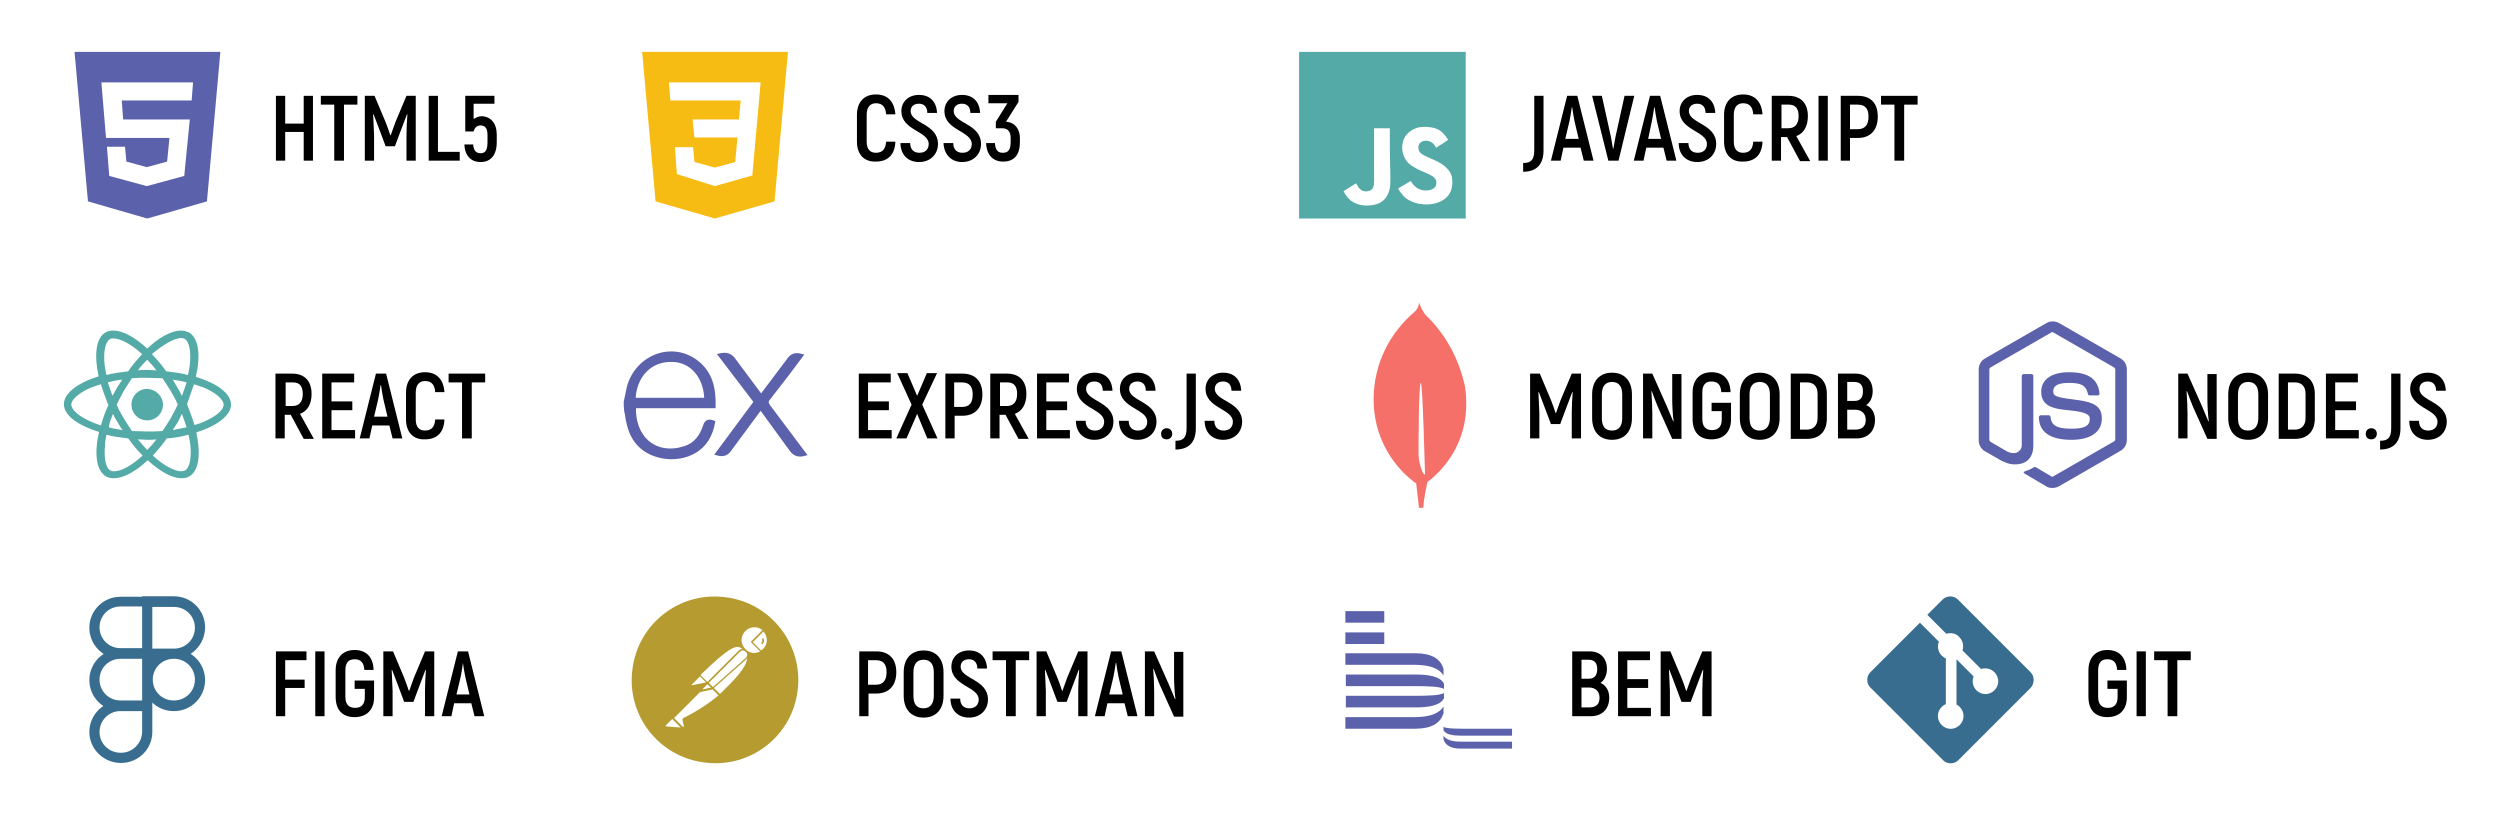 <?xml version="1.0" encoding="utf-8"?>
<!-- Generator: Adobe Illustrator 25.2.1, SVG Export Plug-In . SVG Version: 6.00 Build 0)  -->
<svg version="1.1" xmlns="http://www.w3.org/2000/svg" xmlns:xlink="http://www.w3.org/1999/xlink" x="0px" y="0px"
	 viewBox="0 0 540 180" style="enable-background:new 0 0 540 180;" xml:space="preserve">
<style type="text/css">
	.st0{fill:#FFFFFF;}
	.st1{fill:#396D8F;}
	.st2{fill:#53AAA7;}
	.st3{fill:#5B61AA;}
	.st4{fill:#B59B30;}
	.st5{fill:#F7BC14;}
	.st6{fill:#F47069;}
	.st7{fill:#5B61AA;stroke:#5B61AA;stroke-width:0.75;stroke-miterlimit:10;}
</style>
<g id="Layer_5">
	<rect class="st0" width="540" height="180"/>
</g>
<g id="text_copy_3">
	<g>
		<path d="M67.6,20.7v14h-2v-6.2h-4v6.2h-2v-14h2v6h4v-6H67.6z"/>
		<path d="M77.2,22.6h-2.9v12.1h-2.1V22.6h-2.9v-1.9h7.9V22.6z"/>
		<path d="M89.8,20.7v14h-2v-5.5c0-1.6,0.1-3.1,0.2-4.5l-0.1,0c-0.4,1.1-0.9,2.4-1.4,3.7l-1.2,3.2h-2l-1.2-3.2
			c-0.5-1.3-1-2.6-1.4-3.7l-0.1,0c0.1,1.5,0.1,2.9,0.2,4.5v5.5h-2v-14h2.1l2.4,5.7c0.3,0.8,0.8,2.1,1,2.8h0.1c0.2-0.6,0.7-2,1-2.8
			l2.4-5.7H89.8z"/>
		<path d="M99.3,32.8v1.9h-6.7v-14h2v12.1H99.3z"/>
		<path d="M107.3,29.1v1.6c0,2.8-1.3,4.3-3.5,4.3c-2.1,0-3.4-1.4-3.5-3.8h1.9c0.1,1.3,0.6,1.9,1.6,1.9c1,0,1.5-0.6,1.5-2.4v-1.5
			c0-1.5-0.5-2.1-1.5-2.1c-0.8,0-1.3,0.5-1.5,1.3h-1.8v-7.7h6.3v1.7h-4.5v3.3c0.5-0.3,1.1-0.6,1.8-0.6
			C106,25.2,107.3,26.6,107.3,29.1z"/>
	</g>
	<g>
		<path d="M185.1,30.6v-5.8c0-2.8,1.6-4.4,4.1-4.4c2.5,0,4,1.5,4.2,4.3h-2c-0.1-1.6-0.8-2.4-2.2-2.4c-1.2,0-2,0.8-2,2.5v5.8
			c0,1.7,0.8,2.4,2,2.4c1.4,0,2.1-0.8,2.2-2.4h2c-0.1,2.8-1.6,4.3-4.2,4.3C186.7,35,185.1,33.4,185.1,30.6z"/>
		<path d="M194.5,30.9h2.1c0,1.4,0.8,2.1,2,2.1c1.3,0,2-0.8,2-1.9c0-2.8-5.9-2.9-5.9-7.1c0-2,1.5-3.5,3.8-3.5c2.4,0,3.8,1.5,3.9,3.9
			h-2.1c0-1.3-0.7-2-1.8-2c-1.1,0-1.8,0.6-1.8,1.6c0,2.7,5.9,2.7,5.9,7.1c0,2.1-1.5,3.9-4.1,3.9C196.1,35,194.5,33.4,194.5,30.9z"/>
		<path d="M203.8,30.9h2.1c0,1.4,0.8,2.1,2,2.1c1.3,0,2-0.8,2-1.9c0-2.8-5.9-2.9-5.9-7.1c0-2,1.5-3.5,3.8-3.5c2.4,0,3.8,1.5,3.9,3.9
			h-2.1c0-1.3-0.7-2-1.8-2c-1.1,0-1.8,0.6-1.8,1.6c0,2.7,5.9,2.7,5.9,7.1c0,2.1-1.5,3.9-4.1,3.9C205.5,35,203.9,33.4,203.8,30.9z"/>
		<path d="M220.3,29.8v0.9c0,2.7-1.2,4.2-3.6,4.2c-2.2,0-3.6-1.4-3.7-4h1.9c0.1,1.6,0.7,2.1,1.7,2.1c1.2,0,1.7-0.7,1.7-2.3v-0.9
			c0-1.5-0.7-2.1-1.9-2.1h-1.3v-1.4l2.5-4h-4.1v-1.8h6.5V22l-2.7,4.3C219.2,26.4,220.3,27.9,220.3,29.8z"/>
	</g>
	<g>
		<path d="M329.1,35.2c1.5,0,2.3-0.6,2.3-2.7V20.7h2v11.8c0,3-1.5,4.6-4.4,4.6V35.2z"/>
		<path d="M341.4,31.9h-3.7l-0.6,2.8H335l3.5-14h2.2l3.5,14h-2.1L341.4,31.9z M341,30l-0.9-3.8c-0.2-0.9-0.4-2.3-0.5-3h-0.1
			c-0.1,0.7-0.3,2.1-0.5,3l-0.9,3.8H341z"/>
		<path d="M343.9,20.7h2.1l1.7,7.7c0.3,1.2,0.5,2.6,0.7,3.7h0.1c0.2-1.1,0.4-2.5,0.7-3.7l1.7-7.7h2.1l-3.4,14h-2.2L343.9,20.7z"/>
		<path d="M359.3,31.9h-3.7l-0.6,2.8h-2.1l3.5-14h2.2l3.5,14h-2.1L359.3,31.9z M358.8,30l-0.9-3.8c-0.2-0.9-0.4-2.3-0.5-3h-0.1
			c-0.1,0.7-0.3,2.1-0.5,3L356,30H358.8z"/>
		<path d="M362.6,30.9h2.1c0,1.4,0.8,2.1,2,2.1c1.3,0,2-0.8,2-1.9c0-2.8-5.9-2.9-5.9-7.1c0-2,1.5-3.5,3.8-3.5c2.4,0,3.8,1.5,3.9,3.9
			h-2.1c0-1.3-0.7-2-1.8-2c-1.1,0-1.8,0.6-1.8,1.6c0,2.7,5.9,2.7,5.9,7.1c0,2.1-1.5,3.9-4.1,3.9C364.2,35,362.6,33.4,362.6,30.9z"/>
		<path d="M372.4,30.6v-5.8c0-2.8,1.6-4.4,4.1-4.4c2.5,0,4,1.5,4.2,4.3h-2c-0.1-1.6-0.8-2.4-2.2-2.4c-1.2,0-2,0.8-2,2.5v5.8
			c0,1.7,0.8,2.4,2,2.4c1.4,0,2.1-0.8,2.2-2.4h2c-0.1,2.8-1.6,4.3-4.2,4.3C374,35,372.4,33.4,372.4,30.6z"/>
		<path d="M386,29.6h-1.3v5.1h-2v-14h3.6c2.7,0,4.2,1.6,4.2,4.4c0,2.2-0.9,3.7-2.5,4.3l3,5.4h-2.2L386,29.6z M384.7,27.7h1.6
			c1.4,0,2.2-0.9,2.2-2.6s-0.7-2.5-2.1-2.5h-1.6V27.7z"/>
		<path d="M392.8,20.7h2v14h-2V20.7z"/>
		<path d="M405.6,25.2c0,2.9-1.6,4.6-4.3,4.6h-1.7v4.9h-2v-14h3.7C404.1,20.7,405.6,22.3,405.6,25.2z M403.6,25.2
			c0-1.7-0.7-2.6-2.3-2.6h-1.7v5.3h1.7C402.8,27.9,403.6,27,403.6,25.2z"/>
		<path d="M414.2,22.6h-2.9v12.1h-2.1V22.6h-2.9v-1.9h7.9V22.6z"/>
	</g>
	<g>
		<path d="M62.8,89.6h-1.3v5.1h-2v-14h3.6c2.7,0,4.2,1.6,4.2,4.4c0,2.2-0.9,3.7-2.5,4.3l3,5.4h-2.2L62.8,89.6z M61.6,87.7h1.6
			c1.4,0,2.2-0.9,2.2-2.6s-0.7-2.5-2.1-2.5h-1.6V87.7z"/>
		<path d="M76.7,92.8v1.9h-7.1v-14h6.9v1.9h-4.9v4.1h4.5v1.9h-4.5v4.3H76.7z"/>
		<path d="M84.1,91.9h-3.7l-0.6,2.8h-2.1l3.5-14h2.2l3.5,14h-2.1L84.1,91.9z M83.7,90l-0.9-3.8c-0.2-0.9-0.4-2.3-0.5-3h-0.1
			c-0.1,0.7-0.3,2.1-0.5,3L80.8,90H83.7z"/>
		<path d="M87.7,90.6v-5.8c0-2.8,1.6-4.4,4.1-4.4c2.5,0,4,1.5,4.2,4.3h-2c-0.1-1.6-0.8-2.4-2.2-2.4c-1.2,0-2,0.8-2,2.5v5.8
			c0,1.7,0.8,2.4,2,2.4c1.4,0,2.1-0.8,2.2-2.4h2c-0.1,2.8-1.6,4.3-4.2,4.3C89.3,95,87.7,93.4,87.7,90.6z"/>
		<path d="M104.8,82.6h-2.9v12.1h-2.1V82.6h-2.9v-1.9h7.9V82.6z"/>
	</g>
	<g>
		<path d="M192.6,92.8v1.9h-7.1v-14h6.9v1.9h-4.9v4.1h4.5v1.9h-4.5v4.3H192.6z"/>
		<path d="M200.3,94.7l-2.2-5.3l-2.3,5.3h-2.2l3.3-7.3l-3.1-6.8h2.2l2.1,4.9l2.1-4.9h2.2l-3.2,6.8l3.3,7.3H200.3z"/>
		<path d="M212.2,85.2c0,2.9-1.6,4.6-4.3,4.6h-1.7v4.9h-2v-14h3.7C210.6,80.7,212.2,82.3,212.2,85.2z M210.1,85.2
			c0-1.7-0.7-2.6-2.3-2.6h-1.7v5.3h1.7C209.4,87.9,210.1,87,210.1,85.2z"/>
		<path d="M217.2,89.6h-1.3v5.1h-2v-14h3.6c2.7,0,4.2,1.6,4.2,4.4c0,2.2-0.9,3.7-2.5,4.3l3,5.4H220L217.2,89.6z M215.9,87.7h1.6
			c1.4,0,2.2-0.9,2.2-2.6s-0.7-2.5-2.1-2.5h-1.6V87.7z"/>
		<path d="M231.1,92.8v1.9H224v-14h6.9v1.9H226v4.1h4.5v1.9H226v4.3H231.1z"/>
		<path d="M232.4,90.9h2.1c0,1.4,0.8,2.1,2,2.1c1.3,0,2-0.8,2-1.9c0-2.8-5.9-2.9-5.9-7.1c0-2,1.5-3.5,3.8-3.5c2.4,0,3.8,1.5,3.9,3.9
			h-2.1c0-1.3-0.7-2-1.8-2c-1.1,0-1.8,0.6-1.8,1.6c0,2.7,5.9,2.7,5.9,7.1c0,2.1-1.5,3.9-4.1,3.9C234,95,232.4,93.4,232.4,90.9z"/>
		<path d="M241.7,90.9h2.1c0,1.4,0.8,2.1,2,2.1c1.3,0,2-0.8,2-1.9c0-2.8-5.9-2.9-5.9-7.1c0-2,1.5-3.5,3.8-3.5c2.4,0,3.8,1.5,3.9,3.9
			h-2.1c0-1.3-0.7-2-1.8-2c-1.1,0-1.8,0.6-1.8,1.6c0,2.7,5.9,2.7,5.9,7.1c0,2.1-1.5,3.9-4.1,3.9C243.3,95,241.7,93.4,241.7,90.9z"/>
		<path d="M250.8,93.7c0-0.7,0.5-1.2,1.2-1.2s1.2,0.5,1.2,1.2c0,0.7-0.5,1.2-1.2,1.2S250.8,94.5,250.8,93.7z"/>
		<path d="M254,95.2c1.5,0,2.3-0.6,2.3-2.7V80.7h2v11.8c0,3-1.5,4.6-4.4,4.6V95.2z"/>
		<path d="M260.2,90.9h2.1c0,1.4,0.8,2.1,2,2.1c1.3,0,2-0.8,2-1.9c0-2.8-5.9-2.9-5.9-7.1c0-2,1.5-3.5,3.8-3.5c2.4,0,3.8,1.5,3.9,3.9
			h-2.1c0-1.3-0.7-2-1.8-2c-1.1,0-1.8,0.6-1.8,1.6c0,2.7,5.9,2.7,5.9,7.1c0,2.1-1.5,3.9-4.1,3.9C261.8,95,260.2,93.4,260.2,90.9z"/>
	</g>
	<g>
		<path d="M341.5,80.7v14h-2v-5.5c0-1.6,0.1-3.1,0.2-4.5l-0.1,0c-0.4,1.1-0.9,2.4-1.4,3.7l-1.2,3.2h-2l-1.2-3.2
			c-0.5-1.3-1-2.6-1.4-3.7l-0.1,0c0.1,1.5,0.1,2.9,0.2,4.5v5.5h-2v-14h2.1l2.4,5.7c0.3,0.8,0.8,2.1,1,2.8h0.1c0.2-0.6,0.7-2,1-2.8
			l2.4-5.7H341.5z"/>
		<path d="M343.9,90.3v-5.1c0-2.9,1.6-4.7,4.3-4.7s4.3,1.8,4.3,4.7v5.1c0,2.9-1.6,4.7-4.3,4.7S343.9,93.2,343.9,90.3z M350.4,90.3
			v-5.1c0-1.8-0.8-2.7-2.2-2.7c-1.5,0-2.2,1-2.2,2.7v5.1c0,1.8,0.7,2.7,2.2,2.7C349.7,93,350.4,92,350.4,90.3z"/>
		<path d="M354.9,80.7h2l3.2,7.2c0.4,0.9,0.9,2.2,1.3,3.1l0.1,0c-0.2-1.4-0.3-3.5-0.3-4.7v-5.5h2v14h-2l-3.1-6.9
			c-0.4-1-1-2.5-1.3-3.4l-0.1,0c0.1,1.4,0.2,3.5,0.2,4.8v5.4h-2V80.7z"/>
		<path d="M365.6,90.5v-5.7c0-2.8,1.6-4.4,4.1-4.4c2.5,0,4,1.5,4.1,4.3h-2c-0.1-1.6-0.8-2.3-2.1-2.3s-2,0.7-2,2.4v5.7
			c0,1.7,0.8,2.4,2.1,2.4c1.3,0,2.1-0.7,2.1-2.3v-1.8h-2.2v-1.8h4.2v3.6c0,2.7-1.6,4.3-4.2,4.3S365.6,93.4,365.6,90.5z"/>
		<path d="M375.8,90.3v-5.1c0-2.9,1.6-4.7,4.3-4.7c2.7,0,4.3,1.8,4.3,4.7v5.1c0,2.9-1.6,4.7-4.3,4.7C377.4,95,375.8,93.2,375.8,90.3
			z M382.3,90.3v-5.1c0-1.8-0.8-2.7-2.2-2.7c-1.5,0-2.2,1-2.2,2.7v5.1c0,1.8,0.7,2.7,2.2,2.7C381.5,93,382.3,92,382.3,90.3z"/>
		<path d="M386.8,80.7h3.5c2.7,0,4.3,1.6,4.3,4.4v5.3c0,2.8-1.6,4.4-4.3,4.4h-3.5V80.7z M390.3,92.8c1.4,0,2.3-0.9,2.3-2.5v-5.2
			c0-1.6-0.8-2.5-2.3-2.5h-1.5v10.2H390.3z"/>
		<path d="M405,90.7c0,2.5-1.6,4-4,4h-4v-14h3.8c2.3,0,3.7,1.5,3.7,3.8c0,1.4-0.6,2.5-1.4,3C404.3,88,405,89.2,405,90.7z M399,82.6
			v4h1.6c1.2,0,1.8-0.7,1.8-2.1c0-1.3-0.6-2-1.9-2H399z M403,90.7c0-1.4-0.9-2.2-2.3-2.2H399v4.3h1.7C402.2,92.8,403,92.1,403,90.7z
			"/>
	</g>
	<g>
		<path d="M470.5,80.7h2l3.2,7.2c0.4,0.9,0.9,2.2,1.3,3.1l0.1,0c-0.2-1.4-0.3-3.5-0.3-4.7v-5.5h2v14h-2l-3.1-6.9
			c-0.4-1-1-2.5-1.3-3.4l-0.1,0c0.1,1.4,0.2,3.5,0.2,4.8v5.4h-2V80.7z"/>
		<path d="M481.3,90.3v-5.1c0-2.9,1.6-4.7,4.3-4.7c2.7,0,4.3,1.8,4.3,4.7v5.1c0,2.9-1.6,4.7-4.3,4.7C482.9,95,481.3,93.2,481.3,90.3
			z M487.8,90.3v-5.1c0-1.8-0.8-2.7-2.2-2.7c-1.5,0-2.2,1-2.2,2.7v5.1c0,1.8,0.7,2.7,2.2,2.7C487,93,487.8,92,487.8,90.3z"/>
		<path d="M492.2,80.7h3.5c2.7,0,4.3,1.6,4.3,4.4v5.3c0,2.8-1.6,4.4-4.3,4.4h-3.5V80.7z M495.7,92.8c1.4,0,2.3-0.9,2.3-2.5v-5.2
			c0-1.6-0.8-2.5-2.3-2.5h-1.5v10.2H495.7z"/>
		<path d="M509.5,92.8v1.9h-7.1v-14h6.9v1.9h-4.9v4.1h4.5v1.9h-4.5v4.3H509.5z"/>
		<path d="M511,93.7c0-0.7,0.5-1.2,1.2-1.2s1.2,0.5,1.2,1.2c0,0.7-0.5,1.2-1.2,1.2S511,94.5,511,93.7z"/>
		<path d="M514.2,95.2c1.5,0,2.3-0.6,2.3-2.7V80.7h2v11.8c0,3-1.5,4.6-4.4,4.6V95.2z"/>
		<path d="M520.4,90.9h2.1c0,1.4,0.8,2.1,2,2.1c1.3,0,2-0.8,2-1.9c0-2.8-5.9-2.9-5.9-7.1c0-2,1.5-3.5,3.8-3.5c2.4,0,3.8,1.5,3.9,3.9
			h-2.1c0-1.3-0.7-2-1.8-2c-1.1,0-1.8,0.6-1.8,1.6c0,2.7,5.9,2.7,5.9,7.1c0,2.1-1.5,3.9-4.1,3.9C522,95,520.4,93.4,520.4,90.9z"/>
	</g>
	<g>
		<path d="M61.6,142.6v4.2h4.2v1.8h-4.2v6.1h-2v-14h6.6v1.9H61.6z"/>
		<path d="M68.1,140.7h2v14h-2V140.7z"/>
		<path d="M72.5,150.5v-5.7c0-2.8,1.6-4.4,4.1-4.4c2.5,0,4,1.5,4.1,4.3h-2c-0.1-1.6-0.8-2.3-2.1-2.3s-2,0.7-2,2.4v5.7
			c0,1.7,0.8,2.4,2.1,2.4c1.3,0,2.1-0.7,2.1-2.3v-1.8h-2.2v-1.8h4.2v3.6c0,2.7-1.6,4.3-4.2,4.3S72.5,153.4,72.5,150.5z"/>
		<path d="M93.8,140.7v14h-2v-5.5c0-1.6,0.1-3.1,0.2-4.5l-0.1,0c-0.4,1.1-0.9,2.4-1.4,3.7l-1.2,3.2h-2l-1.2-3.2
			c-0.5-1.3-1-2.6-1.4-3.7l-0.1,0c0.1,1.5,0.1,2.9,0.2,4.5v5.5h-2v-14h2.1l2.4,5.7c0.3,0.8,0.8,2.1,1,2.8h0.1c0.2-0.6,0.7-2,1-2.8
			l2.4-5.7H93.8z"/>
		<path d="M101.8,151.9h-3.7l-0.6,2.8h-2.1l3.5-14h2.2l3.5,14h-2.1L101.8,151.9z M101.4,150l-0.9-3.8c-0.2-0.9-0.4-2.3-0.5-3H100
			c-0.1,0.7-0.3,2.1-0.5,3l-0.9,3.8H101.4z"/>
	</g>
	<g>
		<path d="M193.6,145.2c0,2.9-1.6,4.6-4.3,4.6h-1.7v4.9h-2v-14h3.7C192,140.7,193.6,142.3,193.6,145.2z M191.5,145.2
			c0-1.7-0.7-2.6-2.3-2.6h-1.7v5.3h1.7C190.7,147.9,191.5,147,191.5,145.2z"/>
		<path d="M195.2,150.3v-5.1c0-2.9,1.6-4.7,4.3-4.7c2.7,0,4.3,1.8,4.3,4.7v5.1c0,2.9-1.6,4.7-4.3,4.7
			C196.8,155,195.2,153.2,195.2,150.3z M201.7,150.3v-5.1c0-1.8-0.8-2.7-2.2-2.7c-1.5,0-2.2,1-2.2,2.7v5.1c0,1.8,0.7,2.7,2.2,2.7
			C200.9,153,201.7,152,201.7,150.3z"/>
		<path d="M205.3,150.9h2.1c0,1.4,0.8,2.1,2,2.1c1.3,0,2-0.8,2-1.9c0-2.8-5.9-2.9-5.9-7.1c0-2,1.5-3.5,3.8-3.5
			c2.4,0,3.8,1.5,3.9,3.9h-2.1c0-1.3-0.7-2-1.8-2c-1.1,0-1.8,0.6-1.8,1.6c0,2.7,5.9,2.7,5.9,7.1c0,2.1-1.5,3.9-4.1,3.9
			C206.9,155,205.3,153.4,205.3,150.9z"/>
		<path d="M222.3,142.6h-2.9v12.1h-2.1v-12.1h-2.9v-1.9h7.9V142.6z"/>
		<path d="M234.9,140.7v14h-2v-5.5c0-1.6,0.1-3.1,0.2-4.5l-0.1,0c-0.4,1.1-0.9,2.4-1.4,3.7l-1.2,3.2h-2l-1.2-3.2
			c-0.5-1.3-1-2.6-1.4-3.7l-0.1,0c0.1,1.5,0.1,2.9,0.2,4.5v5.5h-2v-14h2.1l2.4,5.7c0.3,0.8,0.8,2.1,1,2.8h0.1c0.2-0.6,0.7-2,1-2.8
			l2.4-5.7H234.9z"/>
		<path d="M242.9,151.9h-3.7l-0.6,2.8h-2.1l3.5-14h2.2l3.5,14h-2.1L242.9,151.9z M242.5,150l-0.9-3.8c-0.2-0.9-0.4-2.3-0.5-3h-0.1
			c-0.1,0.7-0.3,2.1-0.5,3l-0.9,3.8H242.5z"/>
		<path d="M247.3,140.7h2l3.2,7.2c0.4,0.9,0.9,2.2,1.3,3.1l0.1,0c-0.2-1.4-0.3-3.5-0.3-4.7v-5.5h2v14h-2l-3.1-6.9
			c-0.4-1-1-2.5-1.3-3.4l-0.1,0c0.1,1.4,0.2,3.5,0.2,4.8v5.4h-2V140.7z"/>
	</g>
	<g>
		<path d="M451.1,150.5v-5.7c0-2.8,1.6-4.4,4.1-4.4c2.5,0,4,1.5,4.1,4.3h-2c-0.1-1.6-0.8-2.3-2.1-2.3s-2,0.7-2,2.4v5.7
			c0,1.7,0.8,2.4,2.1,2.4c1.3,0,2.1-0.7,2.1-2.3v-1.8h-2.2v-1.8h4.2v3.6c0,2.7-1.6,4.3-4.2,4.3S451.1,153.4,451.1,150.5z"/>
		<path d="M461.5,140.7h2v14h-2V140.7z"/>
		<path d="M473.2,142.6h-2.9v12.1h-2.1v-12.1h-2.9v-1.9h7.9V142.6z"/>
	</g>
	<g>
		<path d="M347.6,150.7c0,2.5-1.6,4-4,4h-4v-14h3.8c2.3,0,3.7,1.5,3.7,3.8c0,1.4-0.6,2.5-1.4,3C346.9,148,347.6,149.2,347.6,150.7z
			 M341.6,142.6v4h1.6c1.2,0,1.8-0.7,1.8-2.1c0-1.3-0.6-2-1.9-2H341.6z M345.5,150.7c0-1.4-0.9-2.2-2.3-2.2h-1.6v4.3h1.7
			C344.8,152.8,345.5,152.1,345.5,150.7z"/>
		<path d="M356.6,152.8v1.9h-7.1v-14h6.9v1.9h-4.9v4.1h4.5v1.9h-4.5v4.3H356.6z"/>
		<path d="M369.7,140.7v14h-2v-5.5c0-1.6,0.1-3.1,0.2-4.5l-0.1,0c-0.4,1.1-0.9,2.4-1.4,3.7l-1.2,3.2h-2l-1.2-3.2
			c-0.5-1.3-1-2.6-1.4-3.7l-0.1,0c0.1,1.5,0.1,2.9,0.2,4.5v5.5h-2v-14h2.1l2.4,5.7c0.3,0.8,0.8,2.1,1,2.8h0.1c0.2-0.6,0.7-2,1-2.8
			l2.4-5.7H369.7z"/>
	</g>
</g>
<g id="Layer_2">
	<path class="st1" d="M37.6,142.3h-6.9v-13.5h6.9c3.7,0,6.7,3,6.7,6.7S41.3,142.3,37.6,142.3z M32.9,140.1h4.7c2.5,0,4.5-2,4.5-4.5
		s-2-4.5-4.5-4.5h-4.7C32.9,131,32.9,140.1,32.9,140.1z M32.9,142.3H26c-3.7,0-6.7-3-6.7-6.7c0-3.7,3-6.7,6.7-6.7h6.9L32.9,142.3
		L32.9,142.3z M26,131c-2.5,0-4.5,2-4.5,4.5s2,4.5,4.5,4.5h4.7V131C30.7,131,26,131,26,131z M32.9,153.6H26c-3.7,0-6.7-3-6.7-6.7
		s3-6.7,6.7-6.7h6.9L32.9,153.6L32.9,153.6z M26,142.3c-2.5,0-4.5,2-4.5,4.5s2,4.5,4.5,4.5h4.7v-9.1H26z M26.1,164.8
		c-3.7,0-6.8-3-6.8-6.7s3-6.7,6.7-6.7h6.9v6.7C32.9,161.8,29.9,164.8,26.1,164.8z M26,153.6c-2.5,0-4.5,2-4.5,4.5
		c0,2.5,2,4.5,4.6,4.5c2.6,0,4.6-2.1,4.6-4.6v-4.5H26z M37.6,153.6h-0.1c-3.7,0-6.7-3-6.7-6.7s3-6.7,6.7-6.7h0.1
		c3.7,0,6.7,3,6.7,6.7S41.3,153.6,37.6,153.6z M37.5,142.3c-2.5,0-4.5,2-4.5,4.5s2,4.5,4.5,4.5h0.1c2.5,0,4.5-2,4.5-4.5
		s-2-4.5-4.5-4.5C37.6,142.3,37.5,142.3,37.5,142.3z"/>
	<path class="st2" d="M35.2,87.4c0,1.9-1.5,3.4-3.4,3.4c-1.9,0-3.4-1.5-3.4-3.4l0,0c0-1.9,1.5-3.4,3.4-3.4
		C33.7,84.1,35.2,85.6,35.2,87.4L35.2,87.4z M39.1,71.4c-2,0-4.7,1.4-7.3,3.9c-2.7-2.5-5.3-3.9-7.3-3.9c-0.6,0-1.2,0.1-1.7,0.4
		c-2.1,1.2-2.5,4.9-1.5,9.5c-4.6,1.4-7.5,3.7-7.5,6c0,2.4,3,4.6,7.6,6c-1.1,4.7-0.6,8.4,1.5,9.6c0.5,0.3,1,0.4,1.7,0.4
		c2,0,4.7-1.4,7.3-3.9c2.7,2.5,5.3,3.9,7.3,3.9c0.6,0,1.2-0.1,1.7-0.4c2.1-1.2,2.5-4.9,1.5-9.5c4.5-1.4,7.5-3.7,7.5-6
		c0-2.4-3-4.6-7.6-6c1.1-4.7,0.6-8.4-1.5-9.6C40.3,71.6,39.7,71.4,39.1,71.4L39.1,71.4z M39.1,73L39.1,73c0.3,0,0.6,0.1,0.8,0.2
		c1,0.6,1.4,2.8,1.1,5.6c-0.1,0.7-0.2,1.4-0.4,2.2c-1.4-0.4-3-0.6-4.7-0.8c-1-1.4-2-2.6-3.1-3.7C35.4,74.3,37.6,73.1,39.1,73
		L39.1,73z M24.5,73.1c1.5,0,3.8,1.2,6.2,3.4c-1,1.1-2.1,2.3-3,3.7c-1.7,0.2-3.2,0.4-4.7,0.8c-0.2-0.7-0.3-1.4-0.4-2.1
		c-0.3-2.8,0.1-5,1.1-5.6C23.9,73.1,24.2,73.1,24.5,73.1L24.5,73.1z M31.8,77.7c0.7,0.7,1.4,1.5,2,2.3c-0.7,0-1.3-0.1-2-0.1
		c-0.7,0-1.4,0-2,0.1C30.4,79.1,31.1,78.4,31.8,77.7L31.8,77.7z M31.8,81.6c1.1,0,2.2,0.1,3.3,0.1c0.6,0.9,1.2,1.8,1.8,2.8
		c0.6,1,1.1,1.9,1.5,2.9c-0.5,1-1,2-1.5,2.9c-0.6,1-1.2,1.9-1.8,2.8c-1.1,0.1-2.2,0.1-3.3,0.1c-1.1,0-2.2-0.1-3.3-0.1
		c-0.6-0.9-1.2-1.8-1.8-2.8c-0.6-1-1.1-1.9-1.5-2.9c0.5-1,1-2,1.5-2.9c0.6-1,1.2-1.9,1.8-2.8C29.6,81.6,30.7,81.6,31.8,81.6
		L31.8,81.6z M26.4,82c-0.4,0.6-0.7,1.1-1.1,1.7c-0.3,0.6-0.7,1.2-1,1.8c-0.4-1-0.7-2-1-2.9C24.3,82.3,25.3,82.1,26.4,82L26.4,82z
		 M37.3,82c1,0.2,2,0.3,3,0.6c-0.3,0.9-0.6,1.9-1,2.9c-0.3-0.6-0.6-1.2-1-1.8C38,83.1,37.6,82.5,37.3,82L37.3,82z M41.9,83
		c0.7,0.2,1.4,0.5,2.1,0.7c2.6,1.1,4.3,2.6,4.3,3.7c0,1.2-1.7,2.6-4.3,3.7c-0.6,0.3-1.3,0.5-2,0.7c-0.4-1.4-1-2.9-1.6-4.5
		C40.9,85.9,41.4,84.4,41.9,83L41.9,83z M21.8,83c0.4,1.4,1,2.9,1.6,4.5c-0.7,1.5-1.2,3-1.6,4.4c-0.7-0.2-1.4-0.5-2.1-0.8
		c-2.6-1.1-4.3-2.6-4.3-3.7s1.7-2.6,4.3-3.7C20.4,83.5,21,83.2,21.8,83z M39.3,89.4c0.4,1,0.7,2,1,2.9c-1,0.2-2,0.4-3,0.6
		c0.4-0.6,0.7-1.1,1.1-1.7C38.7,90.6,39,90,39.3,89.4L39.3,89.4z M24.4,89.4c0.3,0.6,0.6,1.2,1,1.8c0.3,0.6,0.7,1.2,1.1,1.7
		c-1-0.2-2-0.3-3-0.6C23.6,91.4,24,90.4,24.4,89.4L24.4,89.4z M40.7,93.9c0.2,0.7,0.3,1.5,0.4,2.1c0.3,2.8-0.1,5-1.1,5.6
		c-0.2,0.1-0.5,0.2-0.8,0.2c-1.5,0-3.8-1.2-6.2-3.4c1-1.1,2.1-2.3,3-3.7C37.7,94.6,39.3,94.3,40.7,93.9L40.7,93.9z M23,93.9
		c1.4,0.4,3,0.6,4.7,0.8c1,1.4,2,2.6,3.1,3.7c-2.4,2.2-4.6,3.4-6.2,3.4c-0.3,0-0.6-0.1-0.8-0.2c-1-0.6-1.4-2.8-1.1-5.6
		C22.7,95.4,22.8,94.7,23,93.9L23,93.9z M29.8,94.9c0.7,0,1.3,0.1,2,0.1c0.7,0,1.4,0,2-0.1c-0.7,0.9-1.3,1.6-2,2.3
		C31.2,96.5,30.5,95.8,29.8,94.9z"/>
	<path class="st3" d="M16.1,11.2h31.5l-2.9,32.3l-12.9,3.7l-12.8-3.7L16.1,11.2z M26.6,25.8l-0.3-4.1l15.1,0l0.3-3.9l-19.8,0l1,12
		h13.7l-0.5,5.1l-4.4,1.2l-4.4-1.2l-0.3-3.2h-3.9l0.5,6.3l8.1,2.2l8.1-2.2L41,25.8L26.6,25.8L26.6,25.8z"/>
	<path class="st1" d="M438.6,145.2l-15.7-15.7c-0.9-0.9-2.4-0.9-3.3,0l-3.3,3.3l4.1,4.1c1-0.3,2.1-0.1,2.8,0.7
		c0.8,0.8,1,1.9,0.7,2.9l4,4c1-0.3,2.1-0.1,2.9,0.7c1.1,1.1,1.1,2.8,0,3.9c-1.1,1.1-2.8,1.1-3.9,0c-0.8-0.8-1-2-0.6-3l-3.7-3.7v9.8
		c0.3,0.1,0.5,0.3,0.7,0.5c1.1,1.1,1.1,2.8,0,3.9c-1.1,1.1-2.8,1.1-3.9,0c-1.1-1.1-1.1-2.8,0-3.9c0.3-0.3,0.6-0.5,0.9-0.6v-9.9
		c-0.3-0.1-0.6-0.3-0.9-0.6c-0.8-0.8-1-2-0.6-3l-4.1-4.1L404,145.2c-0.9,0.9-0.9,2.4,0,3.3l15.7,15.7c0.9,0.9,2.4,0.9,3.3,0
		l15.6-15.6C439.5,147.6,439.5,146.1,438.6,145.2"/>
	<path class="st2" d="M280.6,11.2h36v36h-36V11.2z M313.7,38.6c-0.3-1.6-1.3-3-4.5-4.3c-1.1-0.5-2.3-0.9-2.7-1.7
		c-0.1-0.5-0.2-0.8-0.1-1.1c0.2-1,1.4-1.3,2.3-1c0.6,0.2,1.1,0.6,1.5,1.4c1.6-1,1.6-1,2.6-1.7c-0.4-0.6-0.6-0.9-0.9-1.2
		c-0.9-1.1-2.2-1.6-4.3-1.6l-1.1,0.1c-1,0.2-2,0.8-2.6,1.5c-1.7,1.9-1.2,5.3,0.9,6.7c2,1.5,5,1.9,5.4,3.3c0.4,1.8-1.3,2.3-2.9,2.1
		c-1.2-0.3-1.9-0.9-2.6-2l-2.7,1.6c0.3,0.7,0.7,1,1.2,1.7c2.6,2.6,9.1,2.5,10.3-1.5c0-0.1,0.4-1.1,0.1-2.5
		C313.6,38.5,313.7,38.6,313.7,38.6z M300.2,27.7h-3.4c0,2.9,0,5.8,0,8.7c0,1.8,0.1,3.5-0.2,4.1c-0.5,1-1.8,0.9-2.3,0.7
		c-0.6-0.3-0.9-0.7-1.2-1.3c-0.1-0.2-0.2-0.3-0.2-0.3l-2.7,1.7c0.5,0.9,1.1,1.8,2,2.3c1.3,0.8,3,1,4.8,0.6c1.2-0.3,2.2-1,2.7-2.1
		c0.8-1.4,0.6-3.1,0.6-5C300.2,34,300.2,30.9,300.2,27.7C300.2,27.8,300.2,27.7,300.2,27.7z"/>
	<path class="st3" d="M443.3,105.4c-0.5,0-1-0.1-1.4-0.4l-4.4-2.6c-0.7-0.4-0.3-0.5-0.1-0.6c0.9-0.3,1.1-0.4,2-0.9
		c0.1-0.1,0.2,0,0.3,0l3.4,2c0.1,0.1,0.3,0.1,0.4,0l13.2-7.6c0.1-0.1,0.2-0.2,0.2-0.4V79.8c0-0.1-0.1-0.3-0.2-0.4l-13.2-7.6
		c-0.1-0.1-0.3-0.1-0.4,0l-13.2,7.6c-0.1,0.1-0.2,0.2-0.2,0.4v15.2c0,0.1,0.1,0.3,0.2,0.4l3.6,2.1c2,1,3.2-0.2,3.2-1.3v-15
		c0-0.2,0.2-0.4,0.4-0.4h1.7c0.2,0,0.4,0.2,0.4,0.4v15c0,2.6-1.4,4.1-3.9,4.1c-0.8,0-1.4,0-3-0.8l-3.5-2c-0.9-0.5-1.4-1.4-1.4-2.4
		V79.8c0-1,0.5-1.9,1.4-2.4l13.2-7.6c0.8-0.5,1.9-0.5,2.8,0l13.2,7.6c0.9,0.5,1.4,1.4,1.4,2.4v15.2c0,1-0.5,1.9-1.4,2.4l-13.2,7.6
		C444.3,105.3,443.8,105.4,443.3,105.4z M454,90.4c0-2.8-1.9-3.6-6-4.1c-4.1-0.5-4.5-0.8-4.5-1.8c0-0.8,0.4-1.8,3.4-1.8
		c2.7,0,3.7,0.6,4.1,2.4c0,0.2,0.2,0.3,0.4,0.3h1.7c0.1,0,0.2,0,0.3-0.1c0.1-0.1,0.1-0.2,0.1-0.3c-0.3-3.1-2.4-4.6-6.6-4.6
		c-3.8,0-6,1.6-6,4.2c0,2.9,2.2,3.7,5.8,4c4.3,0.4,4.7,1.1,4.7,1.9c0,1.5-1.2,2.1-4,2.1c-3.5,0-4.3-0.9-4.5-2.6
		c0-0.2-0.2-0.3-0.4-0.3h-1.7c-0.2,0-0.4,0.2-0.4,0.4c0,2.2,1.2,4.9,7,4.9C451.6,95,454,93.3,454,90.4z"/>
	<path class="st4" d="M156.7,129c-9.9-1.3-18.9,5.7-20.1,15.6c-1.3,9.9,5.7,18.9,15.6,20.1c9.9,1.3,18.9-5.7,20.1-15.6
		C173.5,139.3,166.6,130.2,156.7,129z M160.4,140.2c-0.3,0-0.7,0.1-0.9,0.4l-6.7,6.7l-0.5-0.5l-1-1
		C158,139.3,159.2,139.2,160.4,140.2z M153.1,147.5l6.7-6.7c0.4-0.4,0.9-0.4,1.3,0c0.4,0.4,0.4,0.9,0,1.3c0,0,0,0-0.1,0.1l-7,6.2
		C154,148.4,153.1,147.5,153.1,147.5z M153.6,148.5l-1.7,0.4c0,0-0.1,0-0.1,0c0,0,0-0.1,0-0.1l1-1
		C152.8,147.8,153.6,148.5,153.6,148.5z M149.4,147.9l1.8-1.8l1.3,1.3l-3,0.6c-0.1,0-0.1,0-0.1-0.1
		C149.4,147.9,149.4,147.9,149.4,147.9z M143.9,156.9c-0.1,0-0.1-0.1-0.1-0.1c0,0,0,0,0,0c0,0,0-0.1,0-0.1h0l1.4-1.4l1.8,1.8
		C147.1,157.2,143.9,156.9,143.9,156.9z M147.6,155.1c-0.1,0.1-0.2,0.2-0.2,0.4l0.3,1.3c0,0.1,0,0.2-0.1,0.2c-0.1,0-0.1,0-0.2-0.1h0
		l-1.4-1.4l-0.4-0.4l5.6-5.6l2.7-0.6l1.3,1.3C153.3,151.8,150.8,153.5,147.6,155.1z M155.5,149.9L155.5,149.9l-1.3-1.3l7-6.2
		c0.1-0.1,0.1-0.1,0.2-0.2C161.2,144.3,158.4,147.1,155.5,149.9z M161,140.2L161,140.2c-1.1-1.1-1.1-2.8,0-3.9c1-1,2.6-1.1,3.7-0.2
		l-2.4,2.4c-0.1,0.1-0.1,0.2,0,0.3c0,0,0,0,0,0l1.9,1.9C163.1,141.3,161.8,141.1,161,140.2z M164.8,140.2c-0.1,0.1-0.3,0.2-0.4,0.3
		h0l-1.8-1.8l2.3-2.3C165.9,137.5,165.9,139.2,164.8,140.2z M164.7,137.9c-0.1,0.1-0.1,0.1-0.1,0.2c0.1,0.2,0.1,0.5-0.1,0.7
		c-0.1,0.1-0.1,0.2,0,0.3c0,0,0,0,0,0c0,0,0.1,0,0.1,0c0.1,0,0.1,0,0.2-0.1c0.3-0.3,0.3-0.8,0.1-1.1
		C164.9,137.9,164.8,137.8,164.7,137.9C164.7,137.9,164.7,137.9,164.7,137.9z"/>
	<path class="st3" d="M290.6,136.6h8.4v2.5h-8.4V136.6z M290.6,132h8.4v2.5h-8.4V132z M305.7,141.1h-15.1v2.5h14.5
		c1.6,0,5.3,0,6.7,2.3v-1.4C311.2,142.3,309.2,141.1,305.7,141.1z M305.8,145.7h-15.1v2.5h14.5c3.5,0,5.8,0.1,6.7,0.6v-1.1
		C311.1,146,308.2,145.7,305.8,145.7z M305.7,157.4h-15.1v-2.5h14.5c1.6,0,5.3,0,6.7-2.3v1.4C311.2,156.2,309.2,157.4,305.7,157.4
		L305.7,157.4z M305.8,152.8h-15.1v-2.5h14.5c3.5,0,5.8-0.1,6.7-0.6v1.1C311.1,152.5,308.2,152.8,305.8,152.8z M315.5,161.7h11.1
		v-1.5h-10.8c-1,0-3.2,0-4-1.3v0.8C312.2,161,313.4,161.7,315.5,161.7z M315.5,158.9h11.1v-1.5h-10.8c-2.2,0-3.5-0.1-4-0.4v0.7
		C312.2,158.7,314,158.9,315.5,158.9z"/>
	<path class="st5" d="M138.7,11.2h31.5l-2.9,32.3l-12.9,3.7l-12.8-3.7L138.7,11.2z M164.3,17.8l-19.8,0l0.3,3.9l15.2,0l-0.4,4.1h-10
		l0.4,3.9h9.3l-0.5,5.3l-4.4,1.2l-4.4-1.2l-0.3-3.2h-3.9l0.4,5.8l8.2,2.6l8.1-2.3L164.3,17.8L164.3,17.8z"/>
	<path class="st6" d="M306.4,98.1c0,0,0-15.4,0.5-15.4c0.4,0,0.9,19.8,0.9,19.8C307.1,102.5,306.4,99.3,306.4,98.1L306.4,98.1z
		 M316.3,82.9c-1.4-6-4.4-11.1-8.5-15l0,0c-0.5-0.8-1-1.6-1.3-2.6l0-0.1c0,0,0,0.1,0,0.1c0,0.8-0.4,1.6-1,2.1l0,0
		c-5.3,4.5-8.7,11.1-8.8,18.6v0c0,0.1,0,0.2,0,0.3c0,7.4,3.5,13.9,9,18l0.1,0l0.1,0.1c0.2,1.8,0.4,3.5,0.6,5.3h0.9
		c0.2-2.2,0.6-4.1,1-6l-0.1,0.4c0.6-0.4,1.1-0.8,1.6-1.3l0,0c4.2-3.9,6.8-9.3,6.8-15.4c0-0.1,0-0.2,0-0.3v0c0-1.5-0.1-2.9-0.4-4.3
		L316.3,82.9L316.3,82.9z"/>
	<path class="st7" d="M173.8,98.1c-1.4,0.4-2.3,0-3.1-1.2l-5.6-7.7l-0.8-1.1l-6.5,8.8c-0.7,1.1-1.5,1.5-2.9,1.1l8.3-11.2l-7.7-10.1
		c1.3-0.3,2.3-0.1,3.1,1.1l5.8,7.8l5.8-7.7c0.7-1.1,1.5-1.5,2.9-1.1l-3,4l-4.1,5.3c-0.5,0.6-0.4,1,0,1.6L173.8,98.1z M135.1,86.8
		l0.7-3.3c1.9-6.6,9.4-9.4,14.7-5.3c3.1,2.4,3.8,5.8,3.7,9.6h-17.2c-0.3,6.9,4.7,11,11,8.9c2.2-0.7,3.5-2.5,4.2-4.6
		c0.3-1.1,0.9-1.3,1.9-0.9c-0.5,2.7-1.7,5-4.2,6.4c-3.7,2.1-9,1.4-11.8-1.5c-1.7-1.7-2.3-3.9-2.7-6.2c0-0.4-0.1-0.7-0.2-1.1
		C135.1,88,135.1,87.4,135.1,86.8L135.1,86.8z M136.9,86.3h15.6c-0.1-5-3.2-8.5-7.4-8.5C140.4,77.7,137.1,81.2,136.9,86.3z"/>
</g>
</svg>
